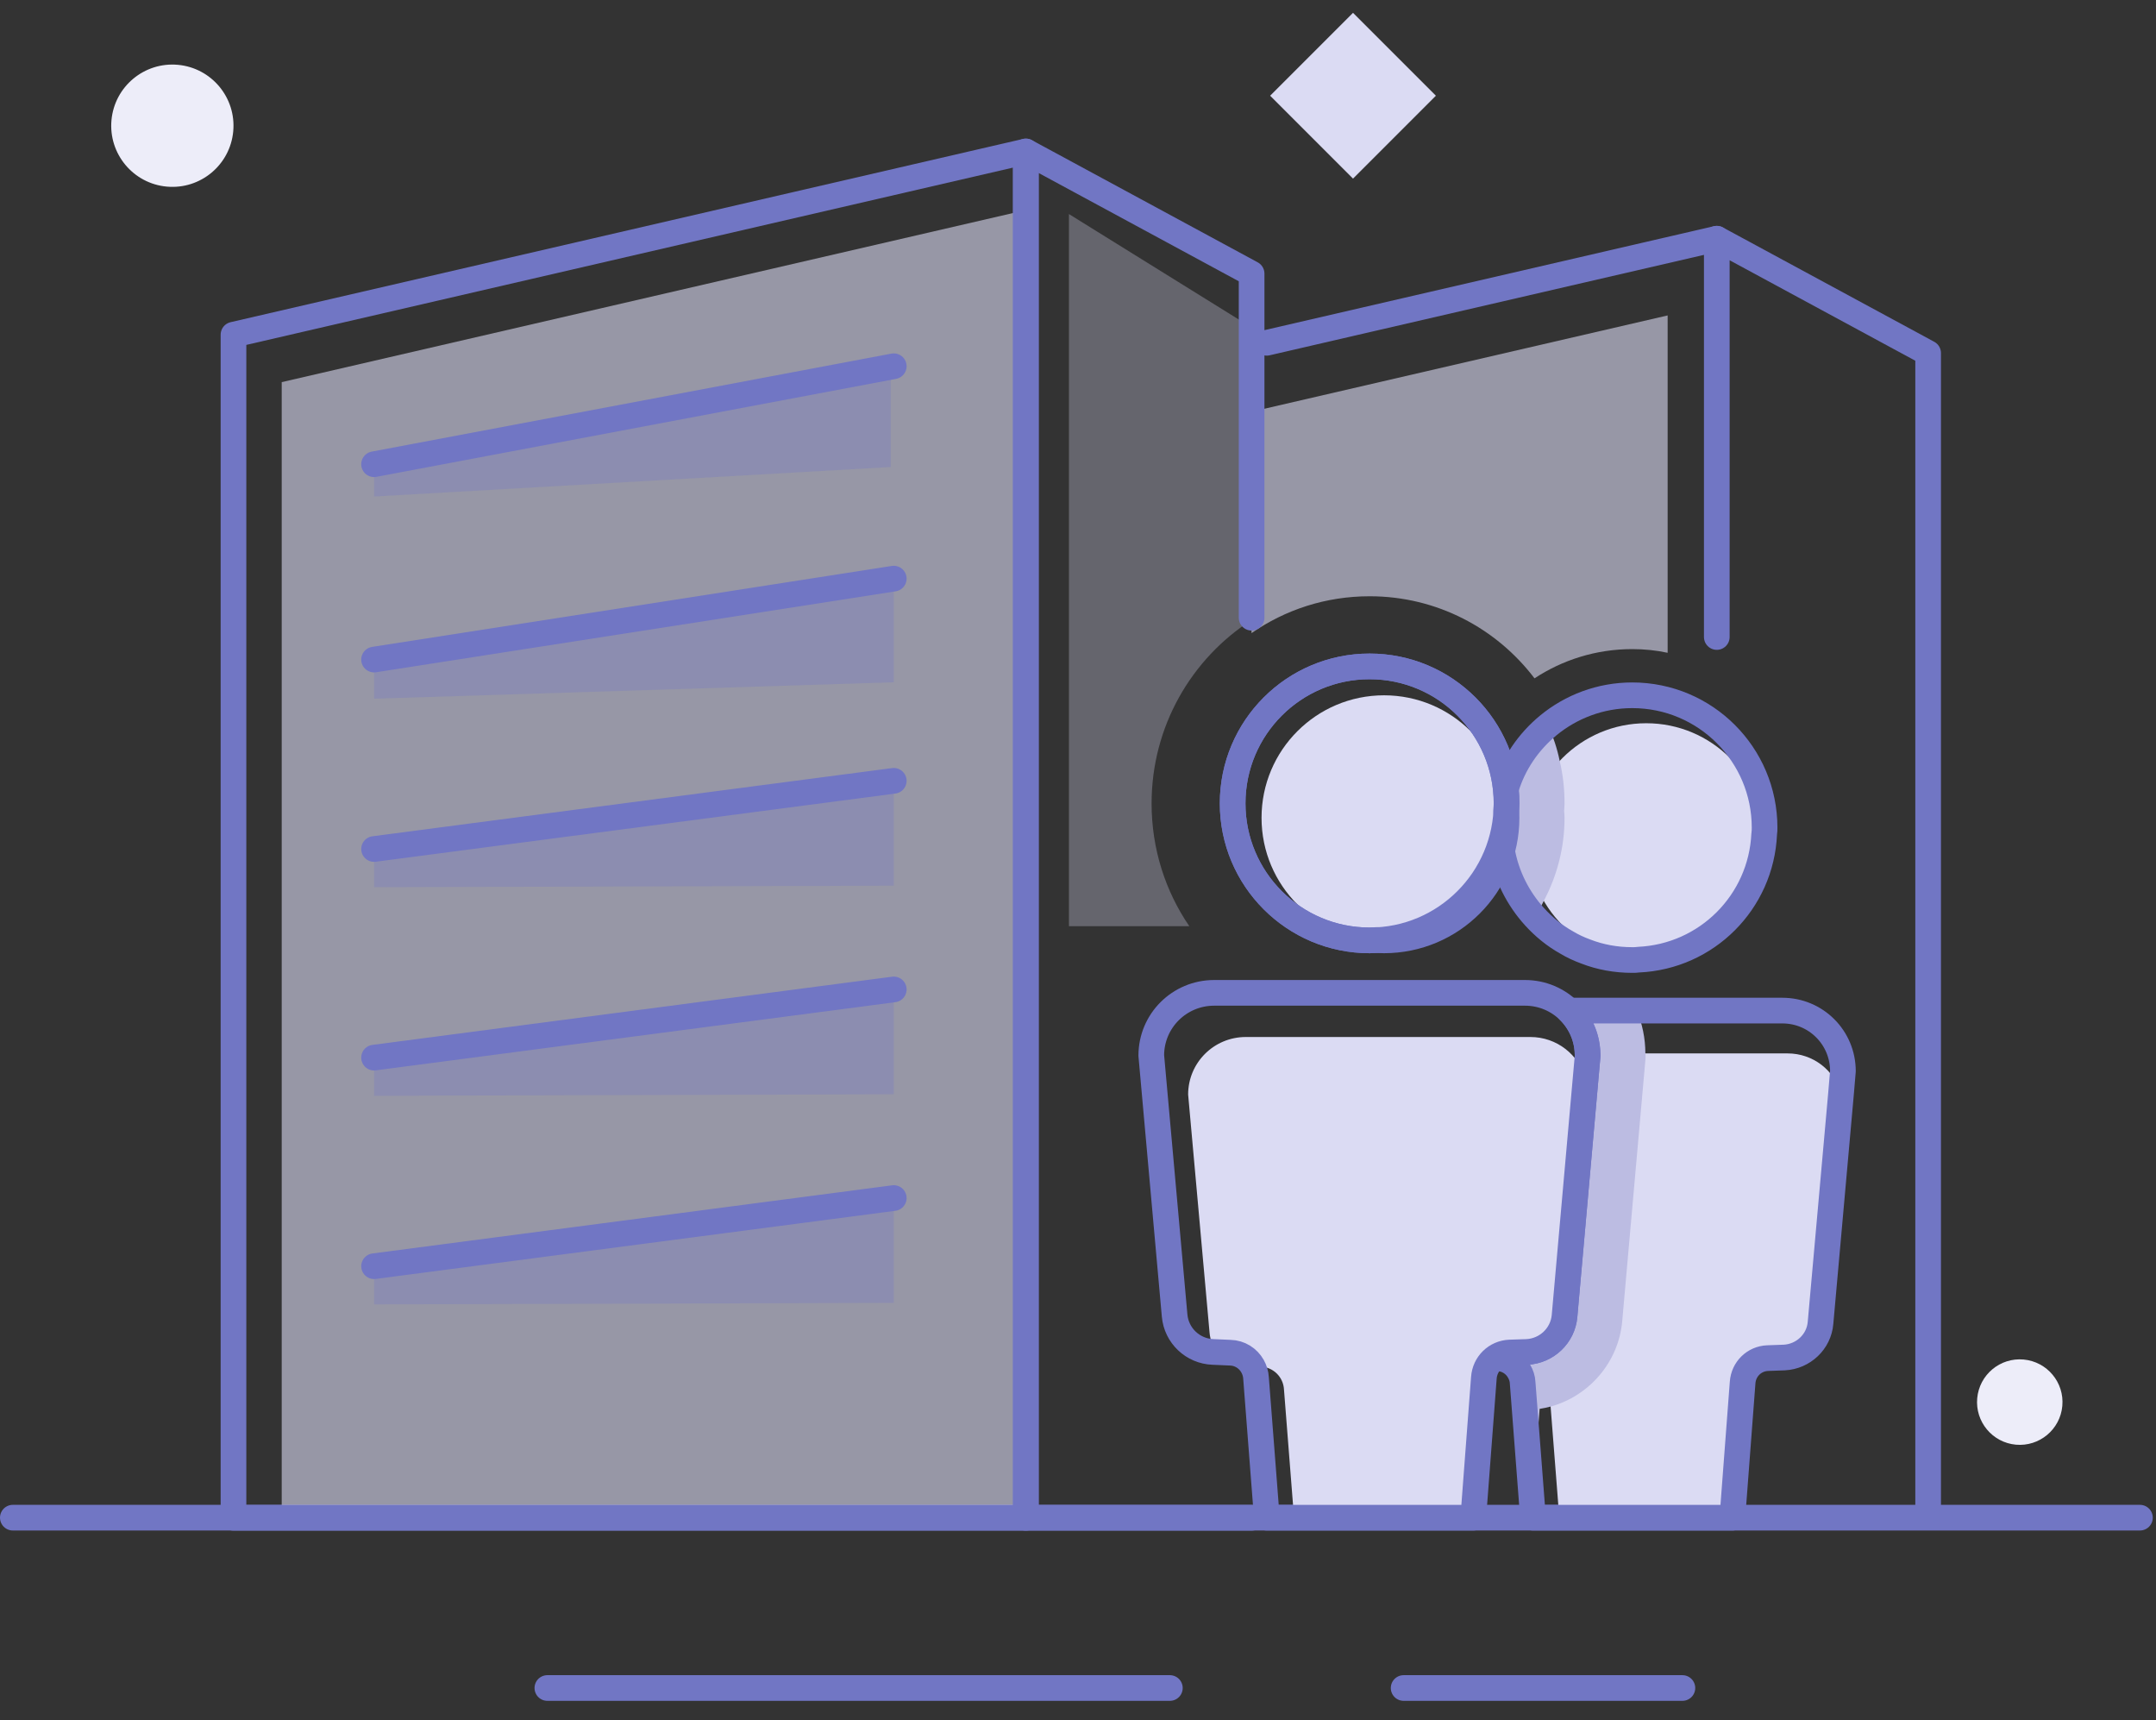 <?xml version="1.0" encoding="UTF-8"?>
<svg width="84px" height="67px" viewBox="0 0 84 67" version="1.1" xmlns="http://www.w3.org/2000/svg" xmlns:xlink="http://www.w3.org/1999/xlink">
    <rect x="0" y="0" width="84" height="67" fill="#333333" stroke="none"/>
    <!-- Generator: Sketch 63.1 (92452) - https://sketch.com -->
    <title>Group 71</title>
    <desc>Created with Sketch.</desc>
    <g id="Empty-state" stroke="none" stroke-width="1" fill="none" fill-rule="evenodd">
        <g id="Artboard" transform="translate(-281, -877)">
            <g id="Group-71" transform="translate(281, 877.5)">
                <line x1="0.5" y1="58.617" x2="83.374" y2="58.617" id="Stroke-1" stroke="#7176C4" stroke-linecap="round" stroke-linejoin="round"></line>
                <line x1="54.687" y1="65.252" x2="65.548" y2="65.252" id="Stroke-3" stroke="#7176C4" stroke-linecap="round" stroke-linejoin="round"></line>
                <line x1="21.326" y1="65.252" x2="45.579" y2="65.252" id="Stroke-5" stroke="#7176C4" stroke-linecap="round" stroke-linejoin="round"></line>
                <path d="M64.973,11.787 L64.973,24.928 C64.533,24.832 64.064,24.784 63.595,24.784 C62.188,24.784 60.877,25.205 59.786,25.923 C58.312,23.98 55.986,22.726 53.364,22.726 C51.65,22.726 50.071,23.253 48.76,24.162 L48.76,15.538 L64.973,11.787 Z" id="Fill-7" fill="#DBDBF3" opacity="0.6"></path>
                <polygon id="Fill-9" fill="#DBDBF3" opacity="0.6" points="39.968 58.622 10.976 58.622 10.976 14.385 39.968 7.683"></polygon>
                <polygon id="Stroke-11" stroke="#7176C4" stroke-linecap="round" stroke-linejoin="round" points="39.968 58.622 9.097 58.622 9.097 12.537 39.968 5.4"></polygon>
                <path d="M48.767,12.258 L48.767,23.648 C46.417,25.157 44.867,27.797 44.867,30.797 C44.867,32.569 45.407,34.218 46.337,35.578 L41.647,35.578 L41.647,7.838 L48.767,12.258 Z" id="Fill-13" fill-opacity="0.3" fill="#DBDBF3"></path>
                <polyline id="Stroke-15" stroke="#7176C4" stroke-linecap="round" stroke-linejoin="round" points="48.764 23.562 48.764 10.158 39.967 5.4 39.967 58.622 48.764 58.622"></polyline>
                <line x1="49.352" y1="12.853" x2="66.887" y2="8.799" id="Stroke-17" stroke="#7176C4" stroke-linecap="round" stroke-linejoin="round"></line>
                <polyline id="Stroke-19" stroke="#7176C4" stroke-linecap="round" stroke-linejoin="round" points="75.122 58.304 75.122 13.253 66.888 8.799 66.888 24.313"></polyline>
                <polygon id="Fill-21" fill-opacity="0.3" fill="#7176C4" points="14.574 17.357 34.705 13.655 34.705 17.692 14.574 18.841"></polygon>
                <line x1="14.574" y1="17.583" x2="34.822" y2="13.766" id="Stroke-23" stroke="#7176C4" stroke-linecap="round" stroke-linejoin="round"></line>
                <polygon id="Fill-25" fill-opacity="0.3" fill="#7176C4" points="14.574 25.234 34.822 22.039 34.822 26.076 14.574 26.717"></polygon>
                <line x1="14.574" y1="25.192" x2="34.822" y2="22.039" id="Stroke-27" stroke="#7176C4" stroke-linecap="round" stroke-linejoin="round"></line>
                <polygon id="Fill-29" fill-opacity="0.3" fill="#7176C4" points="14.574 32.575 34.822 29.963 34.822 34 14.574 34.059"></polygon>
                <line x1="14.574" y1="32.571" x2="34.822" y2="29.915" id="Stroke-31" stroke="#7176C4" stroke-linecap="round" stroke-linejoin="round"></line>
                <polygon id="Fill-33" fill-opacity="0.3" fill="#7176C4" points="14.574 40.701 34.822 38.088 34.822 42.125 14.574 42.185"></polygon>
                <line x1="14.574" y1="40.697" x2="34.822" y2="38.041" id="Stroke-35" stroke="#7176C4" stroke-linecap="round" stroke-linejoin="round"></line>
                <polygon id="Fill-37" fill-opacity="0.3" fill="#7176C4" points="14.574 48.827 34.822 46.214 34.822 50.251 14.574 50.31"></polygon>
                <line x1="14.574" y1="48.822" x2="34.822" y2="46.167" id="Stroke-39" stroke="#7176C4" stroke-linecap="round" stroke-linejoin="round"></line>
                <path d="M71.726,42.112 L70.929,51.026 C70.87,51.77 70.253,52.341 69.516,52.38 L68.87,52.402 C68.344,52.425 67.93,52.831 67.893,53.356 L67.495,58.618 L60.752,58.618 L60.413,54.289 L60.376,53.807 C60.354,53.327 59.97,52.951 59.49,52.935 L59.189,52.921 C59.023,52.62 58.707,52.417 58.347,52.41 L58.227,52.402 C58.392,52.274 58.595,52.191 58.821,52.184 L59.49,52.162 C60.256,52.124 60.887,51.53 60.955,50.763 L61.775,41.533 L61.857,40.616 C61.857,40.586 61.857,40.563 61.85,40.533 L69.644,40.533 C70.644,40.533 71.478,41.195 71.726,42.112" id="Fill-41" fill="#DBDBF3"></path>
                <path d="M64.112,40.616 L64.112,40.721 L63.203,50.967 C63.06,52.56 61.918,53.876 60.414,54.289 C60.279,54.326 60.129,54.356 59.986,54.379 L59.692,58.175 L59.324,53.364 C59.317,53.199 59.264,53.049 59.189,52.921 C59.023,52.62 58.708,52.417 58.347,52.41 L58.227,52.402 C58.392,52.274 58.595,52.191 58.821,52.184 L59.49,52.162 C60.257,52.124 60.887,51.53 60.956,50.763 L61.775,41.533 L61.857,40.616 C61.857,39.932 61.579,39.308 61.121,38.865 L63.774,38.865 C63.984,39.384 64.105,39.939 64.105,40.533 C64.112,40.563 64.112,40.586 64.112,40.616" id="Fill-43" fill="#BCBCE2"></path>
                <path d="M68.75,32.282 C68.75,34.829 66.686,36.892 64.14,36.892 C61.593,36.892 59.528,34.829 59.528,32.282 C59.528,29.736 61.593,27.672 64.14,27.672 C66.686,27.672 68.75,29.736 68.75,32.282" id="Fill-45" fill="#DBDBF3"></path>
                <path d="M59.783,35.204 C58.948,34.287 58.437,33.077 58.437,31.739 C58.437,30.131 59.174,28.702 60.324,27.756 C60.512,28.199 60.67,28.657 60.767,29.139 C60.895,29.672 60.956,30.221 60.956,30.792 C60.956,30.89 60.948,30.98 60.94,31.078 C60.948,31.183 60.956,31.266 60.956,31.355 C60.956,32.521 60.662,33.618 60.151,34.588 C60.046,34.799 59.926,35.009 59.783,35.204" id="Fill-47" fill="#BCBCE2"></path>
                <path d="M68.75,31.739 C68.75,31.822 68.75,31.897 68.735,31.979 L68.735,31.987 C68.615,34.64 66.495,36.76 63.842,36.881 L63.835,36.881 C63.752,36.895 63.677,36.895 63.594,36.895 C62.955,36.895 62.346,36.783 61.782,36.564 C61.52,36.467 61.271,36.354 61.038,36.212 C60.564,35.948 60.144,35.602 59.783,35.204 C59.145,34.498 58.693,33.618 58.521,32.641 C58.498,32.536 58.482,32.43 58.476,32.325 C58.445,32.13 58.437,31.934 58.437,31.739 C58.437,31.288 58.498,30.852 58.61,30.438 C58.625,30.364 58.641,30.296 58.671,30.228 C58.964,29.244 59.55,28.394 60.324,27.756 C61.211,27.026 62.354,26.583 63.594,26.583 C66.442,26.583 68.75,28.89 68.75,31.739 Z" id="Stroke-49" stroke="#7176C4" stroke-linecap="round" stroke-linejoin="round"></path>
                <path d="M71.802,41.225 L71.727,42.112 L70.93,51.026 C70.87,51.77 70.254,52.341 69.516,52.379 L68.87,52.402 C68.344,52.424 67.93,52.83 67.894,53.356 L67.495,58.618 L59.73,58.618 L59.693,58.174 L59.324,53.364 C59.318,53.199 59.264,53.048 59.19,52.92 C59.023,52.62 58.708,52.416 58.347,52.41 L58.227,52.402 C58.392,52.274 58.596,52.191 58.822,52.184 L59.489,52.162 C60.257,52.123 60.888,51.53 60.956,50.763 L61.776,41.533 L61.858,40.616 C61.858,40.585 61.858,40.563 61.85,40.533 C61.834,39.879 61.556,39.293 61.12,38.865 L69.442,38.865 C70.749,38.865 71.802,39.916 71.802,41.225 Z" id="Stroke-51" stroke="#7176C4" stroke-linecap="round" stroke-linejoin="round"></path>
                <path d="M61.782,36.564 C61.519,36.466 61.271,36.354 61.038,36.211 C61.302,36.301 61.55,36.421 61.782,36.564" id="Fill-53" fill="#7176C4"></path>
                <path d="M61.775,41.533 L60.956,50.763 C60.887,51.53 60.256,52.124 59.49,52.162 L58.821,52.184 C58.279,52.207 57.851,52.628 57.813,53.169 L57.4,58.618 L50.417,58.618 L50.026,53.635 C50.004,53.138 49.605,52.748 49.109,52.733 L48.801,52.718 C48.629,52.41 48.305,52.199 47.929,52.191 L47.433,52.169 C47.26,51.959 47.147,51.695 47.125,51.402 L46.291,42.135 C46.291,40.894 47.297,39.894 48.538,39.894 L59.625,39.894 C60.655,39.894 61.519,40.586 61.775,41.533" id="Fill-55" fill="#DBDBF3"></path>
                <path d="M58.697,31.356 C58.697,33.993 56.56,36.129 53.924,36.129 C51.288,36.129 49.151,33.993 49.151,31.356 C49.151,28.72 51.288,26.584 53.924,26.584 C56.56,26.584 58.697,28.72 58.697,31.356" id="Fill-57" fill="#DBDBF3"></path>
                <path d="M58.697,30.794 C58.697,33.74 56.307,36.13 53.361,36.13 C50.414,36.13 48.025,33.74 48.025,30.794 C48.025,27.847 50.414,25.458 53.361,25.458 C56.307,25.458 58.697,27.847 58.697,30.794 Z" id="Stroke-59" stroke="#7176C4" stroke-linecap="round" stroke-linejoin="round"></path>
                <path d="M61.857,40.616 L61.775,41.533 L60.956,50.763 C60.887,51.53 60.256,52.124 59.49,52.162 L58.821,52.184 C58.279,52.207 57.851,52.628 57.813,53.169 L57.4,58.618 L49.357,58.618 L48.936,53.177 C48.928,53.011 48.877,52.853 48.801,52.718 C48.628,52.41 48.305,52.199 47.929,52.191 L47.433,52.169 L47.26,52.162 C46.471,52.132 45.832,51.522 45.764,50.741 L44.855,40.616 C44.855,39.263 45.952,38.174 47.305,38.174 L59.415,38.174 C60.767,38.174 61.857,39.263 61.857,40.616 Z" id="Stroke-61" stroke="#7176C4" stroke-linecap="round" stroke-linejoin="round"></path>
                <path d="M53.361,36.13 C53.456,36.13 53.548,36.12 53.642,36.115 C53.736,36.121 53.829,36.13 53.923,36.13 C56.56,36.13 58.697,33.993 58.697,31.357 C58.697,31.262 58.688,31.169 58.682,31.075 C58.687,30.982 58.697,30.889 58.697,30.794 C58.697,27.847 56.308,25.458 53.361,25.458 C50.414,25.458 48.025,27.847 48.025,30.794 C48.025,33.74 50.414,36.13 53.361,36.13 Z" id="Stroke-63" stroke="#7176C4" stroke-linecap="round" stroke-linejoin="round"></path>
                <path d="M9.087,4.614 C8.968,5.924 7.809,6.889 6.498,6.769 C5.189,6.65 4.224,5.491 4.343,4.18 C4.463,2.871 5.622,1.906 6.932,2.025 C8.242,2.145 9.207,3.303 9.087,4.614" id="Fill-65" fill="#EDEDF9"></path>
                <path d="M80.35,54.267 C80.267,55.183 79.456,55.857 78.54,55.774 C77.625,55.69 76.951,54.88 77.034,53.964 C77.118,53.048 77.928,52.373 78.843,52.457 C79.759,52.541 80.434,53.351 80.35,54.267" id="Fill-67" fill="#EDEDF9"></path>
                <polygon id="Fill-69" fill="#DBDBF3" points="52.715 6.457 49.486 3.228 52.715 -0 55.944 3.228"></polygon>
            </g>
        </g>
    </g>
</svg>